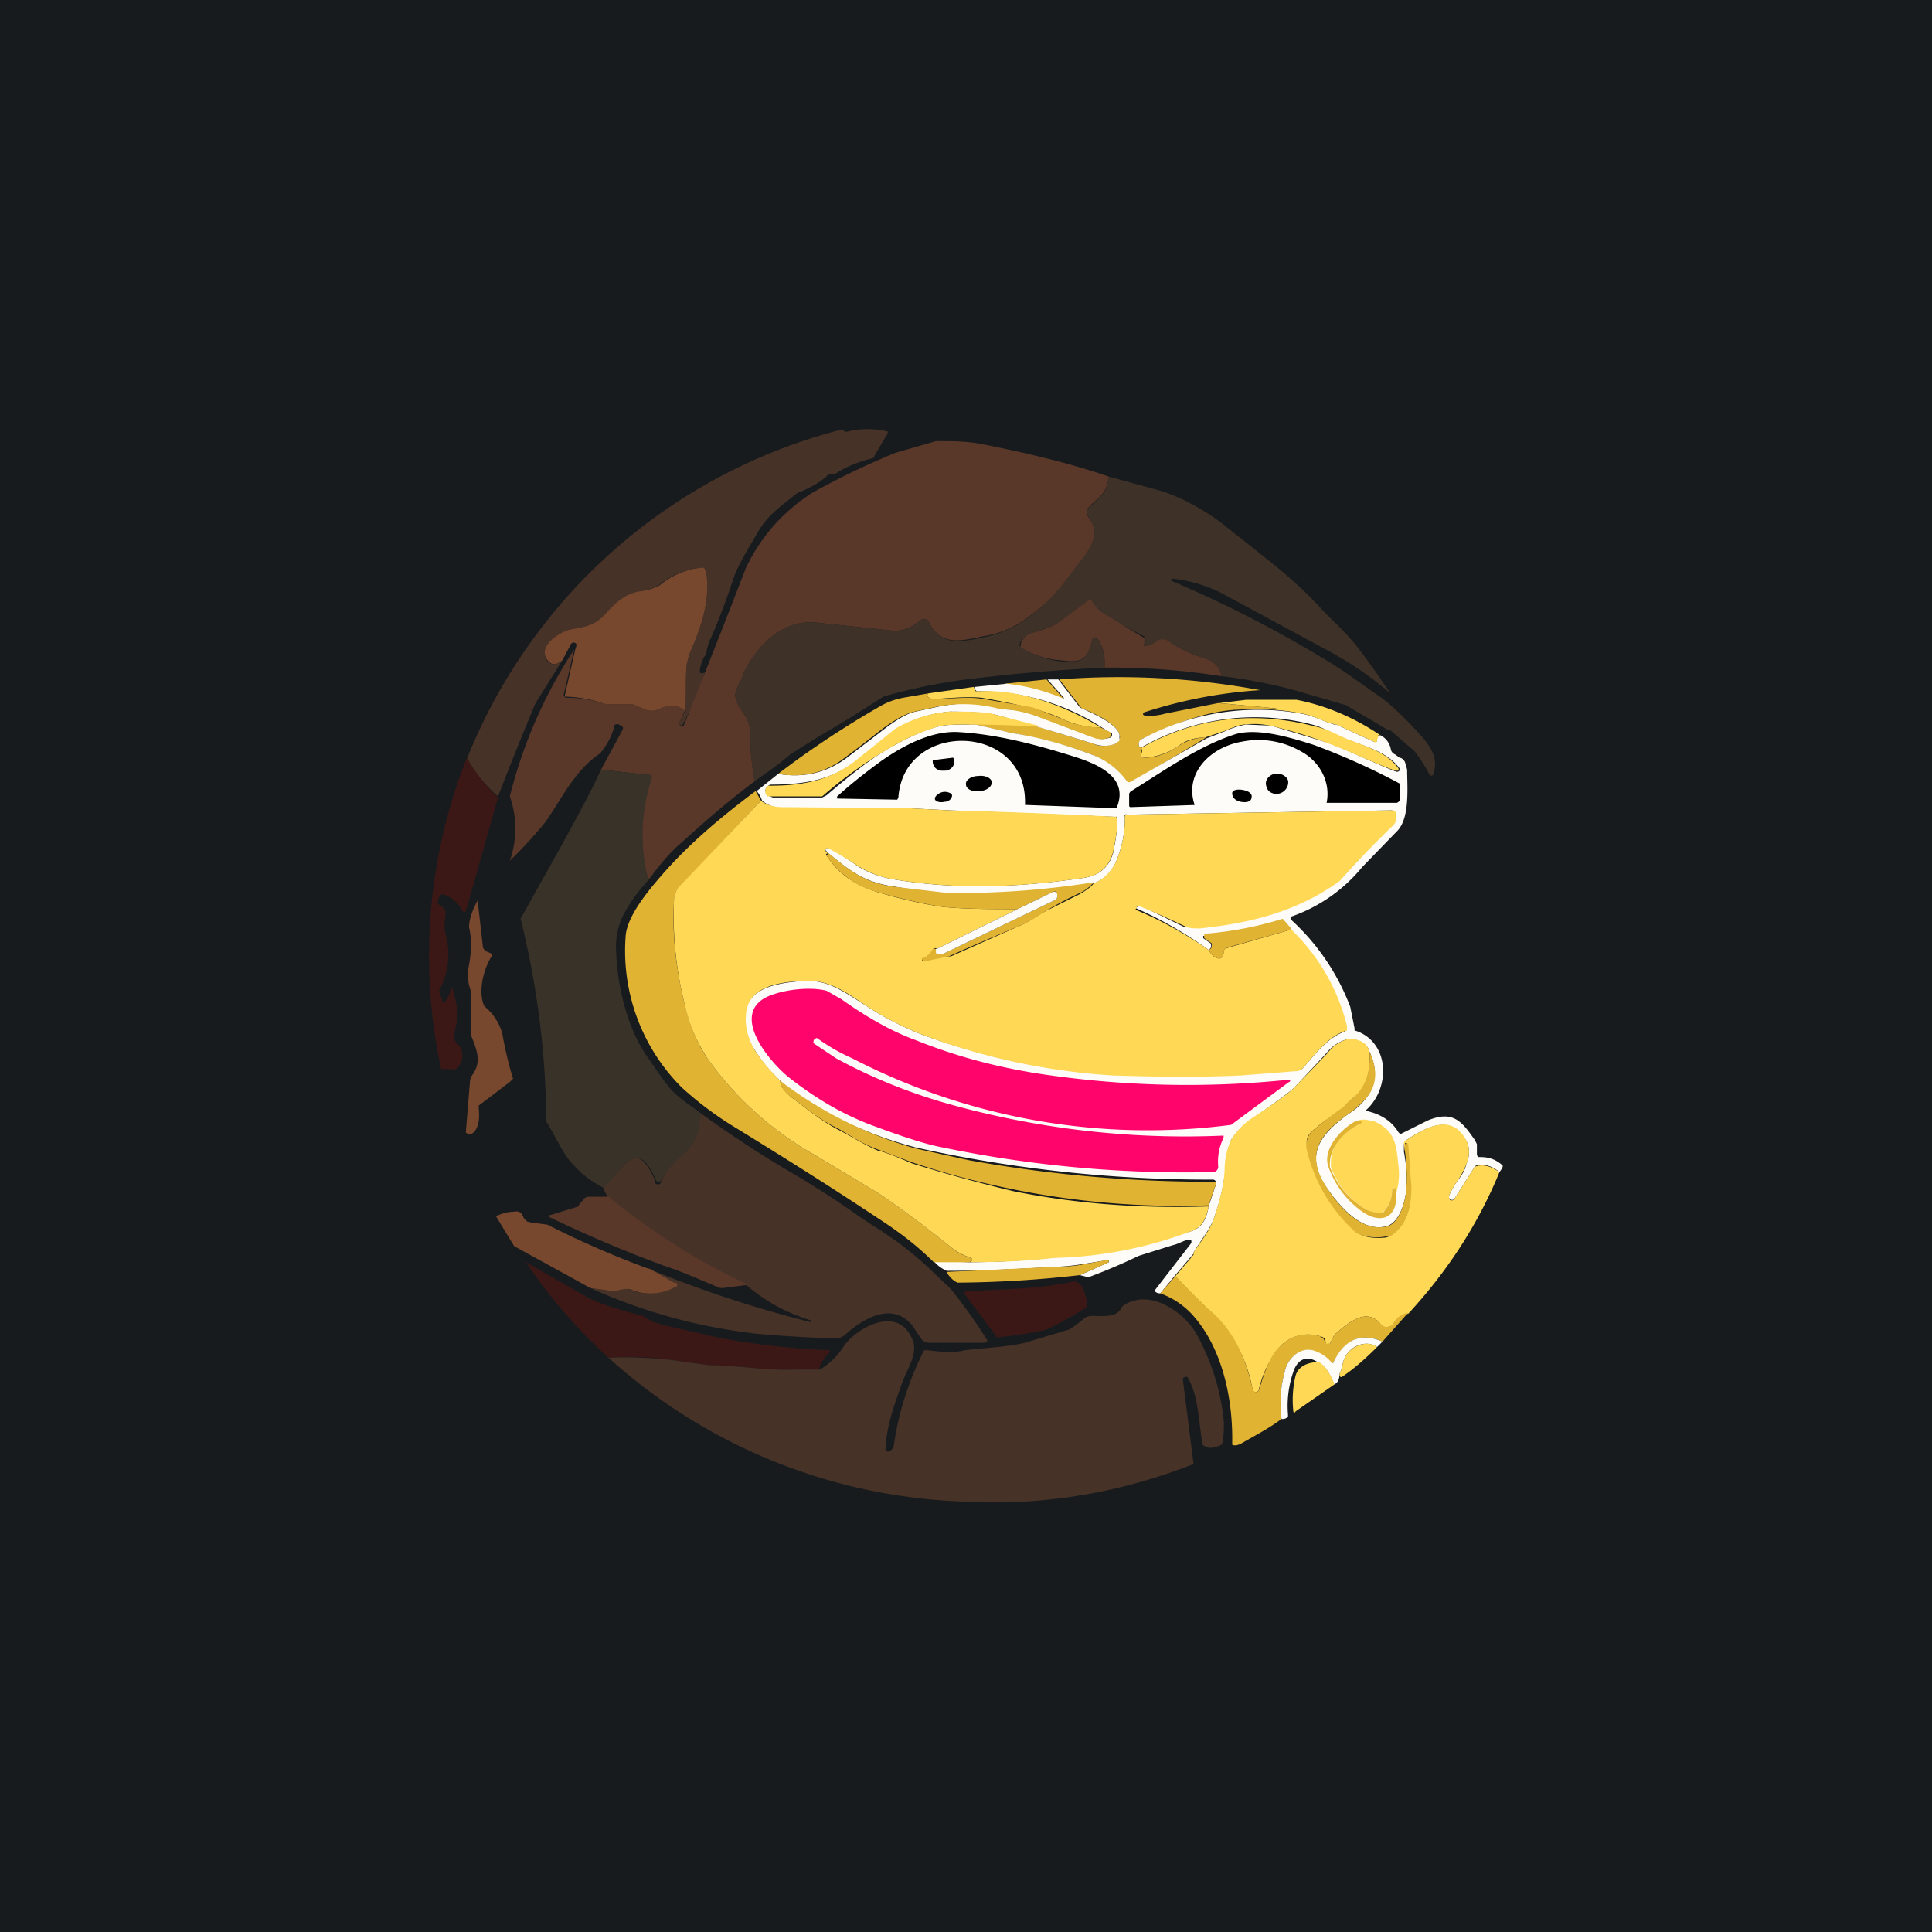 <!-- by TradingView --><svg width="18" height="18" viewBox="0 0 18 18" xmlns="http://www.w3.org/2000/svg"><path fill="#181B1E" d="M0 0h18v18H0z"/><path d="m7.84 4 .03.02a.04.04 0 0 0 .03 0 .8.8 0 0 1 .37 0v.01a.01.01 0 0 1 0 .01l-.12.2a.04.04 0 0 1-.02.03c-.13.03-.25.08-.34.14a.07.07 0 0 1-.04.01h-.02s-.02 0-.03.02c-.06.05-.14.1-.24.14a.15.15 0 0 0-.04.02c-.15.12-.27.2-.36.36-.12.2-.2.34-.23.44a6.65 6.65 0 0 1-.2.53.47.47 0 0 0-.05.16.1.1 0 0 1-.02.03.37.37 0 0 0-.04.13v.01a.02.02 0 0 0 .03.01h.01l.01-.02a2.85 2.85 0 0 1-.22.52v-.01l-.02-.01v-.02l.05-.1c.02-.16 0-.3.02-.45l.02-.08c.11-.25.2-.5.16-.77 0-.02-.01-.03-.02-.03l-.03-.01a.7.7 0 0 0-.39.16.5.5 0 0 1-.18.06c-.14.03-.21.09-.3.2-.13.14-.25.13-.37.16-.11.04-.28.16-.19.29.04.04.08.04.14-.01l-.25.4a31.1 31.1 0 0 0-.35.87 1.4 1.4 0 0 1-.29-.35A5.13 5.13 0 0 1 7.85 4Z" fill="#463227"/><path d="M10.33 4.44c-.02.14-.06.17-.15.25-.12.1-.01.13.01.22.03.1-.04.21-.1.3-.12.14-.22.3-.36.42-.19.16-.33.26-.58.3-.23.05-.39.08-.5-.14a.04.04 0 0 0-.03-.02.04.04 0 0 0-.03 0c-.12.09-.18.12-.33.1L7.6 5.8c-.31-.03-.55.22-.67.47-.02.06-.06.12-.08.2 0 .08.07.16.1.21.03.05.04.11.04.2 0 .13.02.26.04.4-.23.17-.46.37-.68.57-.12.1-.22.23-.31.35a1.62 1.62 0 0 1 .03-.95.04.04 0 0 0-.01-.03h-.02l-.44-.05.2-.37a.03.03 0 0 0 0-.03l-.02-.01a.04.04 0 0 0-.06 0v.02a.65.65 0 0 1-.13.24c-.24.16-.36.43-.51.64a4.28 4.28 0 0 1-.33.36.91.91 0 0 0 0-.6 4.46 4.46 0 0 1 .6-1.37l-.1.43a.02.02 0 0 0 .01.01.02.02 0 0 0 .01.01c.12 0 .25.02.37.06h.25l.12.05a.15.15 0 0 0 .12 0c.1-.04.15-.06.25.01l-.05.11v.02l.01.01h.01a.01.01 0 0 0 .02 0 96.04 96.04 0 0 0 .58-1.47c.14-.29.34-.52.62-.7a7.26 7.26 0 0 1 .77-.37l.38-.11h.02c.14 0 .27 0 .42.03.4.08.79.17 1.17.3Z" fill="#593829"/><path d="M11.38 6.3a.2.2 0 0 0-.14-.16c-.13-.04-.25-.1-.37-.17a.1.1 0 0 0-.08 0l-.11.06h-.02a.02.02 0 0 1 0-.01.02.02 0 0 1 0-.02c.01-.01.02-.03.01-.05l-.01-.02-.37-.2a.33.33 0 0 1-.11-.12.03.03 0 0 0-.02-.01.04.04 0 0 0-.03 0l-.3.22-.23.09a.14.14 0 0 0-.1.09v.02h.01c.1.08.22.12.36.14.2.02.26 0 .31-.21a.02.02 0 0 1 .02-.02.02.02 0 0 1 .02.01c.06.1.08.19.07.28-.4.02-.8.05-1.2.1a5.16 5.16 0 0 0-.86.17 12.8 12.8 0 0 1-.6.37l-.27.17c-.1.09-.22.17-.33.25a2.52 2.52 0 0 1-.04-.4.39.39 0 0 0-.04-.2c-.03-.05-.1-.13-.1-.21.02-.08.06-.14.08-.2.12-.25.36-.5.67-.47l.66.07c.16.02.21-.01.33-.1a.04.04 0 0 1 .03 0 .04.04 0 0 1 .03.02c.11.22.27.2.5.15.25-.05.4-.15.58-.31.14-.13.24-.28.35-.42.07-.09.14-.2.11-.3-.02-.09-.13-.13 0-.22.08-.08.12-.1.14-.25l.51.14a2.05 2.05 0 0 1 .6.34c.35.28.6.46.85.73.12.13.24.23.35.37a7 7 0 0 1 .3.42h-.01a3.18 3.18 0 0 0-.56-.38l-1-.54a1.38 1.38 0 0 0-.45-.13l-.01.01v.01a11 11 0 0 1 1.46.75c.17.1.35.24.5.34.13.1.27.24.4.39.08.1.13.2.08.33a.02.02 0 0 1-.03 0 1.33 1.33 0 0 0-.14-.22l-.23-.2h-.02l-.39-.23-.48-.14a4.8 4.8 0 0 0-.68-.13Z" fill="#3E3127"/><path d="M6.38 6.62c-.1-.07-.15-.05-.25-.01a.15.15 0 0 1-.12 0l-.12-.05h-.25a1.24 1.24 0 0 0-.38-.07l.1-.44a.14.14 0 0 0 .01-.04V6a.03.03 0 0 0-.05 0l-.08.15c-.06.05-.1.05-.14 0-.09-.12.08-.24.19-.28.12-.03.24-.02.36-.16.1-.11.17-.17.3-.2a.5.5 0 0 0 .2-.06.7.7 0 0 1 .38-.16h.03l.02.04c.04.27-.05.52-.16.77l-.02.08c-.02.15 0 .3-.02.44Z" fill="#77472E"/><path d="M11.38 6.3a6.55 6.55 0 0 0-1.09-.08c.01-.1-.01-.19-.07-.28a.02.02 0 0 0-.02 0 .02.02 0 0 0-.02.01c-.05.2-.1.23-.31.2a.76.76 0 0 1-.36-.12V6a.14.14 0 0 1 .1-.1 1.48 1.48 0 0 0 .22-.08l.3-.22a.03.03 0 0 1 .05.01c.03.05.07.09.11.11a45.23 45.23 0 0 1 .38.23l-.01.05a.02.02 0 0 0 0 .02h.02c.03 0 .09-.04.1-.05a.1.1 0 0 1 .1 0c.1.07.23.13.36.17a.2.2 0 0 1 .14.16Z" fill="#593829"/><path d="M11.74 6.43a4.39 4.39 0 0 0-1.09.21v.02l.02.01c.05 0 .11 0 .18-.02l.5-.1.54.05-.3.01c-.32 0-.64.13-.94.27a.06.06 0 0 0-.04.05c0 .02 0 .03.03.04l-.01.06v.01a.02.02 0 0 0 .02.02c.12 0 .23-.04.33-.11a.48.48 0 0 1 .26-.08l-.7.42a.03.03 0 0 1-.04 0 .71.71 0 0 0-.33-.26 4.34 4.34 0 0 0-.74-.2 7.74 7.74 0 0 1-.34-.08h-.06v-.01c0-.01 0-.02.01-.01.2 0 .41.02.63.04l.52.16c.06.03.13.02.2 0l.03-.03c.01-.02.02-.03.01-.05-.01-.1-.26-.22-.33-.24a.06.06 0 0 1-.03-.02l-.2-.26a7.22 7.22 0 0 1 1.87.1Z" fill="#E1B333"/><path d="m9.75 6.33.15.17a.01.01 0 0 1 0 .02h-.01a1.84 1.84 0 0 0-.53-.15l.39-.04Z" fill="#E1B333"/><path d="m9.86 6.33.2.26.04.02c.07.03.32.14.33.24v.05l-.04.03a.28.28 0 0 1-.2 0 33.33 33.33 0 0 0-.91-.27c-.1-.02-.24-.03-.43-.03a1.2 1.2 0 0 0-.5.16l-.37.3c-.24.18-.5.22-.8.22a.05.05 0 0 0-.03.02.05.05 0 0 0-.02.04l.02.04.05.02h.46l.04-.02c.27-.23.48-.39.64-.47.18-.1.31-.15.4-.17.06-.02.18-.02.35-.02l.34.08c.26.04.5.11.74.2.14.05.25.14.33.25a.03.03 0 0 0 .04 0l.7-.4.18-.07a.78.78 0 0 1 .19-.06l.23.01.53.16c.22.08.43.19.64.27h.01a.02.02 0 0 0 .02-.02v-.01c-.1-.14-.29-.2-.46-.26-.08-.02-.2-.1-.32-.14a2.13 2.13 0 0 0-1.62.2c-.03 0-.03-.01-.03-.03 0-.02.01-.04.04-.05a2.28 2.28 0 0 1 1.48-.23c.11.02.2.07.3.1h.02l.35.16a.02.02 0 0 0 .02 0h.01v-.04l.01-.01.02-.01c.06.03.09.08.1.14a.07.07 0 0 0 .04.04l.04.03c.02 0 .04.02.05.04l.02.07c0 .16.03.46-.1.58l-.32.33a1.48 1.48 0 0 1-.66.46.02.02 0 0 0 0 .03 2.11 2.11 0 0 1 .55.81l.04.2v.02l.03.01c.3.12.3.53.08.73v.01c.14.03.24.1.3.2l.01.01a.02.02 0 0 0 .02 0l.24-.12c.24-.1.32.01.44.18l.02.04v.1l.01.02h.02c.08 0 .14.02.2.07.02.01.01.03-.02.07-.07-.06-.15-.08-.22-.06l-.01.01-.19.3a.03.03 0 0 1-.05-.01v-.02a.79.79 0 0 1 .08-.14c.04-.05.07-.1.08-.15.05-.12.03-.22-.07-.31-.15-.14-.36 0-.5.09v.01l-.01.02v.07c.03.16.03.28.02.37-.01.1-.06.28-.17.32-.24.08-.47-.2-.6-.4-.17-.29 0-.47.23-.64.08-.05.13-.1.16-.14.1-.12.12-.27.04-.44-.02-.07-.07-.1-.16-.12a.1.1 0 0 0-.04 0 .37.37 0 0 0-.2.13l-.28.3c-.05.06-.2.16-.42.32a.66.66 0 0 0-.19.19.67.67 0 0 0-.05.25 2 2 0 0 1-.11.48c-.04.11-.12.2-.19.32v.01l-.17.2-.14.17c-.03 0-.04-.01-.05-.02v-.01l.34-.44v-.02a.02.02 0 0 0-.02-.01c-.04 0-.1.04-.15.05l-.32.1a5.4 5.4 0 0 1-.47.2l-.08-.02.27-.12v-.02c-.16.02-.28.05-.44.06-.35.02-.71.04-1.07.04a.33.33 0 0 1-.12-.09l.33.01a7.76 7.76 0 0 0 2.07-.29c.09-.03.14-.1.16-.23l.07-.21v-.01a.03.03 0 0 0-.03-.03 12.55 12.55 0 0 1-2.77-.3 3.79 3.79 0 0 1-.96-.4c-.1-.06-.2-.13-.3-.22a1.38 1.38 0 0 1-.24-.29.54.54 0 0 1-.09-.32c.02-.26.3-.3.53-.32.24-.02.39.1.6.23.18.12.39.22.55.28.56.2 1.14.33 1.75.36a12.86 12.86 0 0 0 1.73-.04l.03-.01c.11-.12.23-.29.4-.35l.01-.01v-.03a1.86 1.86 0 0 0-.52-.91l-.06-.08a.03.03 0 0 0-.03 0 3.32 3.32 0 0 1-.72.14v.02l.07.05c.01.03 0 .05-.02.06a3.7 3.7 0 0 0-.68-.39l.03-.02h.02l.41.2a2.54 2.54 0 0 0 1.46-.46c.16-.17.31-.34.48-.5A.12.12 0 0 0 13 7.6L13 7.57l-.03-.02-2.47.04a.02.02 0 0 0-.02 0 .02.02 0 0 0 0 .02 1 1 0 0 1-.06.36c-.04.13-.12.22-.23.26a8.09 8.09 0 0 1-1.36.1 8.8 8.8 0 0 1-.5-.07c-.27-.04-.39-.13-.6-.3l-.04-.04a.03.03 0 0 1 .02-.02.03.03 0 0 1 .03 0l.21.14c.1.08.25.13.36.15.58.1 1.17.08 1.78-.01.15-.02.24-.1.28-.23.02-.1.04-.21.04-.31v-.03h-.03l-1.53-.06-.39-.02H7.3a.32.32 0 0 1-.2-.07.24.24 0 0 0-.05-.09l.2-.16c.24.04.45-.01.64-.15l.3-.23c.1-.08.24-.18.34-.2l.23-.05a1.3 1.3 0 0 1 .62.03c.1 0 .19.03.28.06l.53.2c.06.02.1.02.16 0a.03.03 0 0 0 .01-.02v-.02h-.01l-.08-.05a2.09 2.09 0 0 0-1.17-.34c-.02-.02-.03-.03-.02-.04l.3-.03a1.84 1.84 0 0 1 .53.14.01.01 0 0 0 0-.01l-.15-.17h.11Z" fill="#FDFCF9"/><path d="m9.07 6.4.02.04h.04c.38-.02.8.14 1.13.34a.87.87 0 0 1-.36-.08 1.5 1.5 0 0 0-.28-.1 6.13 6.13 0 0 0-.48-.1c-.13-.01-.25 0-.39.01h-.07c-.04-.01-.05-.03-.03-.05l.42-.06Z" fill="#FFD956"/><path d="M8.65 6.46c-.02.02-.01.04.03.05h.07c.14 0 .26-.02.4 0l.47.08.28.11c.1.05.21.07.36.08l.08.04.01.01v.02a.03.03 0 0 1-.01.02.2.2 0 0 1-.16 0l-.53-.2a1.1 1.1 0 0 0-.28-.06h-.04a1.3 1.3 0 0 0-.58-.03l-.23.05c-.1.02-.25.12-.35.2a13 13 0 0 1-.3.23c-.18.14-.39.19-.62.15.3-.23.62-.44.95-.63a.68.68 0 0 1 .22-.08l.23-.04Z" fill="#E1B333"/><path d="M12.86 6.85h-.02v.02l-.01.02v.02a.02.02 0 0 1-.03 0l-.35-.16h-.01c-.12-.03-.2-.08-.3-.1a2.17 2.17 0 0 0-.55-.04h.3V6.6l-.53-.05.25-.03h.47c.26.05.53.16.78.33ZM9.67 6.77a11.69 11.69 0 0 0-.64-.02h.06c-.17 0-.29 0-.35.02a1.9 1.9 0 0 0-.4.17 4.05 4.05 0 0 0-.68.48h-.51a.06.06 0 0 1-.02-.05.05.05 0 0 1 .03-.05h.02c.3 0 .56-.05.8-.24l.36-.29a1.2 1.2 0 0 1 .5-.16c.2 0 .34 0 .44.03l.39.1Z" fill="#FFD956"/><path d="M11.24 6.87c-.11 0-.2.03-.26.08a.62.62 0 0 1-.34.11l-.01-.02c.01-.04.02-.06 0-.07.51-.29 1.06-.35 1.63-.2.11.02.24.1.33.13.16.06.34.12.44.26v.02H13c-.2-.07-.42-.18-.64-.26a4.2 4.2 0 0 0-.53-.16.74.74 0 0 0-.23-.01c-.04 0-.1.02-.19.06l-.18.06Z" fill="#FFD956"/><path d="m4.64 7.43-.3 1.06a.02.02 0 0 1-.03 0 .3.3 0 0 0-.16-.15.05.05 0 0 0-.05 0l-.01.02-.01.03v.03l.01.01c.02 0 .04.03.06.06v.04a.47.47 0 0 0 0 .17.7.7 0 0 1-.06.53l.04.12a.28.28 0 0 0 .07-.13.01.01 0 0 1 .02 0c.02.09.06.2.03.33a.52.52 0 0 0-.02.12l.01.03.06.07v.02c.02.07 0 .12-.05.17a.05.05 0 0 1-.04 0h-.1a5 5 0 0 1 .24-2.9c.08.14.17.26.29.37Z" fill="#3B1816"/><path d="M6.04 8.2c-.1.11-.18.22-.24.34a.67.67 0 0 0-.06.32c.01.32.1.72.3 1 .06.08.13.2.23.31.08.08.18.14.27.21-.02.18-.04.27-.17.38a1.08 1.08 0 0 0-.22.25.03.03 0 0 1-.04-.02c-.03-.06-.09-.2-.17-.2a.16.16 0 0 0-.12.06l-.19.22c-.1-.05-.2-.12-.27-.2-.11-.1-.18-.28-.27-.42a8 8 0 0 0-.24-1.89l.38-.68c.13-.24.26-.47.37-.71l.44.05a.04.04 0 0 1 .03.01.04.04 0 0 1 0 .03c-.1.31-.11.62-.03.94Z" fill="#393228"/><path d="m7.04 7.37.05.09-.77.82a.15.15 0 0 0-.04.1c-.02.33.02.66.1.98.05.2.12.37.21.5a3.08 3.08 0 0 0 1 .9l.6.36a10.04 10.04 0 0 1 .67.5c.06.05.12.08.19.1a.02.02 0 0 1 0 .03l-.02.01H8.7c-.17-.17-.35-.3-.52-.41-.3-.2-.75-.49-1.37-.87a3.2 3.2 0 0 1-.46-.35 1.8 1.8 0 0 1-.52-1.42c.02-.18.2-.4.33-.55.26-.3.56-.55.88-.79Z" fill="#E1B333"/><path d="M7.72 7.95c-.02 0-.03.01-.02.02.12.18.26.27.47.34.2.06.41.11.62.14.2.02.46.02.69.02l-.75.37a.02.02 0 0 0-.03 0 .18.18 0 0 1-.1.09h-.01v.02h.01l.24-.04h.02l.63-.28c.1-.04.17-.1.25-.14a.2.2 0 0 1 .04-.02l.14-.07.14-.07c.05-.03.1-.06.13-.1.1-.04.19-.13.23-.26a.99.99 0 0 0 .06-.37.02.02 0 0 1 .02-.01l2.47-.04a.04.04 0 0 1 .04.04c0 .04 0 .07-.03.1a9.26 9.26 0 0 0-.5.52c-.39.28-.82.39-1.3.44-.06 0-.1 0-.14-.02a8.22 8.22 0 0 0-.43-.19l-.02.01v.01l-.01.01a.02.02 0 0 0 .01.01c.24.1.47.23.67.37.03.05.06.08.1.08.02 0 .04-.02.04-.06a.04.04 0 0 1 .04-.04l.59-.17a1.86 1.86 0 0 1 .52.9v.04l-.03.01c-.16.06-.28.23-.39.35a.08.08 0 0 1-.06.02l-.25.02-.26.02c-.45.02-.85.01-1.19 0a6.1 6.1 0 0 1-1.75-.37 2.81 2.81 0 0 1-.55-.28c-.21-.14-.36-.25-.6-.23-.23.01-.51.06-.52.32-.01.1.02.22.08.32.07.11.15.2.24.29 0 .05.04.1.1.15.16.12.28.22.43.3.14.07.24.14.38.2.09.02.2.07.32.12a14.66 14.66 0 0 0 .95.26c.6.12 1.2.16 1.81.14-.02.12-.07.2-.16.23a3.85 3.85 0 0 1-1.28.25c-.26.03-.52.04-.8.04h.03v-.01a.02.02 0 0 0 0-.03.57.57 0 0 1-.19-.1 10.14 10.14 0 0 0-.67-.5l-.6-.36a3.08 3.08 0 0 1-1-.9 1.5 1.5 0 0 1-.21-.5 3.39 3.39 0 0 1-.1-.99c0-.03.02-.07.04-.1l.77-.81c.05.04.12.06.2.06l1.17.01.39.02a63.76 63.76 0 0 1 1.55.06l.01.03c0 .1-.02.2-.04.3-.04.14-.13.22-.28.24-.6.09-1.2.11-1.78.01a.9.9 0 0 1-.36-.15 3.57 3.57 0 0 0-.24-.14.03.03 0 0 0-.02.02s0 .02.03.03Z" fill="#FFD956"/><path d="M7.72 7.95c.22.18.34.27.6.31l.51.06a8.08 8.08 0 0 0 1.36-.1.37.37 0 0 1-.13.1 3.13 3.13 0 0 0-.32.17c-.08.05-.15.1-.25.14a23.47 23.47 0 0 0-.65.28l-.24.05-.01-.02v-.01a.18.18 0 0 0 .1-.09.02.02 0 0 1 .02 0h.02v.04l.02.01h.03l1.06-.51.01-.02v-.03a.03.03 0 0 0-.01-.02.03.03 0 0 0-.03 0l-.33.16c-.23 0-.48 0-.69-.02-.2-.03-.41-.08-.62-.14a.82.82 0 0 1-.47-.34l.02-.02Z" fill="#E1B333"/><path d="m8.73 8.84.75-.37.33-.16a.03.03 0 0 1 .04.02v.03l-.01.02-1.06.51h-.03l-.03-.01v-.04Z" fill="#FDFCF9"/><path d="m4.45 8.39.05.44.02.03.05.02a.02.02 0 0 1 .01.02.02.02 0 0 1 0 .01c-.07.11-.13.32-.07.46l.02.02a.5.5 0 0 1 .15.24 3.43 3.43 0 0 0 .1.42l-.03.03-.29.22v.02c.01.1 0 .16-.03.21-.03.04-.06.05-.09.02l.04-.49.01-.03c.1-.13.06-.23 0-.38v-.41a.44.44 0 0 1-.03-.2c.03-.14.04-.28.01-.4 0-.06.02-.14.08-.25Z" fill="#77472E"/><path d="m12.03 8.66-.6.17a.05.05 0 0 0-.03.04c0 .04-.02.06-.04.06-.04 0-.07-.03-.1-.08.03-.01.03-.03.03-.05v-.01l-.07-.05a.02.02 0 0 1 0-.02V8.7a3.33 3.33 0 0 0 .73-.14l.01.01.07.08Z" fill="#E1B333"/><path d="M12.76 9.8c.01.19-.03.33-.14.42a.5.5 0 0 0-.1.1s0 .02-.02.02c-.08.05-.16.1-.24.17-.07.05-.1.1-.08.17a1.49 1.49 0 0 0 .46.8c.07.05.16.06.27.05a.1.1 0 0 0 .03-.01c.17-.1.21-.28.2-.47a16.32 16.32 0 0 0-.03-.4h-.02v.08l-.01-.07a.03.03 0 0 1 .01-.03c.14-.09.35-.23.5-.1.1.1.12.2.07.32a.74.74 0 0 1-.08.15.8.8 0 0 0-.08.14v.02l.01.02a.03.03 0 0 0 .04-.01l.19-.3c.08-.03.16 0 .23.05-.2.49-.49.93-.85 1.32a.2.2 0 0 0-.14.1.06.06 0 0 1-.04.02.07.07 0 0 1-.06 0l-.03-.04c-.13-.13-.28 0-.4.1l-.02.02-.04.08h-.02a.02.02 0 0 1-.02 0 .08.08 0 0 0-.01-.05.08.08 0 0 0-.04-.02.37.37 0 0 0-.37.09.96.96 0 0 0-.2.4.03.03 0 0 1-.03.03.03.03 0 0 1-.03-.02 1.3 1.3 0 0 0-.36-.7 7.76 7.76 0 0 1-.36-.36l.17-.2v-.02c.07-.11.15-.2.19-.32.06-.18.1-.34.1-.48a.67.67 0 0 1 .06-.25.66.66 0 0 1 .19-.2c.23-.15.37-.25.42-.31l.29-.3c.05-.07.12-.11.19-.13a.1.1 0 0 1 .04 0c.09.01.14.05.16.12Z" fill="#FFD956"/><path d="M12.76 9.8c.08.17.07.32-.04.44a.86.86 0 0 1-.16.14c-.24.17-.4.35-.22.65.12.2.35.47.6.39.1-.04.15-.22.16-.32.01-.09.01-.21-.01-.37a.2.2 0 0 1 0-.07l.02-.01.01.01.03.4c0 .18-.04.36-.2.46a.1.1 0 0 1-.04 0c-.11.02-.2 0-.27-.03a1.49 1.49 0 0 1-.47-.8c0-.08.02-.13.09-.18a3.9 3.9 0 0 1 .26-.2.5.5 0 0 1 .1-.09c.1-.1.15-.23.14-.42ZM7.27 10.07a3.78 3.78 0 0 0 1.26.63l.5.11a12.57 12.57 0 0 0 2.3.2v.02l-.07.2a7.83 7.83 0 0 1-2.76-.4l-.32-.12c-.14-.05-.24-.12-.38-.2-.15-.07-.27-.17-.43-.29-.06-.04-.1-.1-.1-.15Z" fill="#E1B333"/><path d="M6.54 10.38a10.47 10.47 0 0 0 .91.59c.18.11.37.23.55.36l.15.1a3.1 3.1 0 0 1 .52.4l.19.18a5.31 5.31 0 0 1 .34.48.04.04 0 0 1-.03.02h-.51a.09.09 0 0 1-.08-.04l-.08-.12c-.18-.22-.44-.08-.62.08a.17.17 0 0 1-.08.04 12.74 12.74 0 0 1-.71-.04A5.12 5.12 0 0 1 5.5 12l.2.03h.02c.07-.02.12-.03.16-.01.14.05.27.04.4-.03a.03.03 0 0 0 0-.02.02.02 0 0 0 0-.02l-.24-.13a10.94 10.94 0 0 0 1.52.5v-.02h-.01a1.65 1.65 0 0 1-.6-.33 6.17 6.17 0 0 1-1.29-.82l-.04-.08.2-.22a.16.16 0 0 1 .11-.06c.08 0 .14.14.17.2v.02a.03.03 0 0 0 .06-.01c.05-.09.1-.15.2-.24.13-.11.15-.2.17-.38Z" fill="#463227"/><path d="M5.67 11.15a6.17 6.17 0 0 0 1.3.82l-.23.03h-.03c-.2-.08-.32-.14-.53-.21a11.88 11.88 0 0 1-1.06-.45v-.02h.01l.26-.08v-.01l.06-.07.02-.01H5.67Z" fill="#593829"/><path d="m6.05 11.82.23.13h.01a.02.02 0 0 1 0 .04.47.47 0 0 1-.4.03c-.04-.02-.09-.01-.16.01h-.02L5.5 12l-.71-.39-.17-.28c.05-.02.1-.04.16-.04.05-.01.08 0 .1.06l.03.03.04.01.15.02a8.7 8.7 0 0 0 .94.41Z" fill="#77472E"/><path d="M10.06 11.88a10.53 10.53 0 0 1-1.14.07.22.22 0 0 1-.1-.1l1.07-.05c.16 0 .28-.04.43-.06h.01v.02l-.27.12Z" fill="#E1B333"/><path d="M7.64 12.76h-.25c-.26.01-.52-.04-.78-.04l-.36-.05a2.67 2.67 0 0 0-.58-.02 4.9 4.9 0 0 1-.77-.89l.56.32c.11.06.29.12.53.18l.08.05.09.03.26.06.26.06a7.14 7.14 0 0 0 1.05.12v.02a.32.32 0 0 0-.1.16Z" fill="#3B1816"/><path d="M10.95 11.89c.12.12.23.24.36.35.21.2.3.44.36.7l.01.02a.03.03 0 0 0 .05-.01c.04-.13.1-.33.2-.41.1-.1.23-.13.37-.09l.03.02.02.04.01.01h.03l.04-.08.02-.02c.12-.1.27-.23.4-.1l.03.03a.07.07 0 0 0 .06.01.06.06 0 0 0 .04-.03.2.2 0 0 1 .14-.1l-.24.27c-.2-.09-.35-.02-.46.2h-.02a.35.35 0 0 0-.17-.11c-.13-.04-.24.08-.26.19-.04.14-.05.3-.03.44-.12.09-.24.15-.36.22-.05.03-.08.03-.1.02.01-.42-.09-.9-.37-1.21a.75.75 0 0 0-.3-.2l.14-.16Z" fill="#E1B333"/><path d="M11.12 13.64c-.69.27-1.4.39-2.13.35a5.19 5.19 0 0 1-3.32-1.34c.2-.01.39 0 .58.02l.36.05c.26 0 .52.05.78.04h.25a.7.7 0 0 0 .23-.23c.13-.17.5-.37.63-.05.06.12-.05.28-.09.39-.07.2-.15.4-.16.63a.02.02 0 0 0 .01.02.03.03 0 0 0 .03 0c.02-.01.04-.04.04-.07a2.85 2.85 0 0 1 .28-.87h.03c.1.01.23.03.35 0 .15-.02.4-.03.56-.07l.4-.12c.02 0 .08-.05.17-.12l.04-.01c.12 0 .25.02.29-.08l.02-.02c.1-.06.2-.07.32-.03a.7.7 0 0 1 .38.34c.12.23.2.48.23.75a.9.9 0 0 1-.01.22.04.04 0 0 1-.03.03c-.06.02-.1.03-.14 0h-.01l-.01-.03c-.04-.28-.04-.43-.13-.6a.02.02 0 0 0-.03-.01.02.02 0 0 0-.02.02l.1.79Z" fill="#463227"/><path d="m12.88 12.5-.05.05c-.1-.07-.24-.01-.29.08-.03.04-.03.11-.06.17 0 .04-.01.08-.05.1-.04-.11-.09-.18-.14-.2-.11-.08-.2-.04-.24.08a.97.97 0 0 0-.05.4v.02a.07.07 0 0 1-.06.02c-.02-.15-.01-.3.03-.44.02-.11.13-.23.26-.2a.35.35 0 0 1 .18.12h.01c.1-.22.26-.29.46-.2Z" fill="#FDFCF9"/><path d="M12.83 12.55c-.1.1-.21.2-.33.28-.01 0-.02 0-.02-.03.03-.06.03-.13.06-.17.05-.09.2-.15.29-.08ZM12.43 12.9l-.36.25a.01.01 0 0 1-.02 0 .97.97 0 0 1 .02-.33c.02-.08.1-.13.22-.13.05.03.1.1.14.2Z" fill="#FFD956"/><path d="M8.99 12.07a.03.03 0 0 1 0-.03v-.01h.02c.35-.02.67-.02.99-.09.09-.01.12.15.13.2v.03l-.02.02c-.17.1-.29.17-.37.2a3.67 3.67 0 0 1-.45.07l-.3-.4Z" fill="#3B1816"/><path d="M7.82 7.44H7.8v-.01a.01.01 0 0 1 0-.01c.12-.11.26-.22.41-.33.2-.14.46-.28.71-.27.37.02.74.12 1.09.23.22.07.5.19.4.46v.02h-.02l-.82-.03h-.02v-.03c0-.74-1.13-.76-1.18-.04l-.01.02h-.02l-.53-.01ZM11.13 7.5l-.6.02a.02.02 0 0 1-.01-.01v-.1a.04.04 0 0 1 .02-.04c.32-.2.63-.42.97-.53.21-.06.51.03.73.1a6.36 6.36 0 0 1 .8.36v.16a.03.03 0 0 1-.01.01.03.03 0 0 1-.02.01h-.65c.04-.2-.07-.39-.24-.48a.79.79 0 0 0-.55-.09c-.29.05-.54.29-.44.59Z"/><path d="M8.87 7.06a.02.02 0 0 1 .01 0 .02.02 0 0 1 .01.02c0 .02 0 .05-.02.07a.1.1 0 0 1-.06.03h-.02a.1.1 0 0 1-.07-.02.09.09 0 0 1-.03-.06v-.02h.02l.16-.02ZM11.93 7.39c.05-.02.08-.07.07-.12-.02-.05-.08-.07-.13-.06-.06.02-.09.07-.07.12.01.05.07.08.13.06ZM9.12 7.37c.07 0 .12-.04.12-.08s-.06-.07-.13-.06c-.06 0-.12.04-.11.08 0 .04.06.07.12.06ZM11.56 7.47c.05.01.1 0 .1-.04.01-.03-.02-.06-.08-.07-.05-.01-.1 0-.1.03 0 .04.03.07.08.08ZM8.8 7.47c.04 0 .07-.03.07-.06 0-.02-.05-.04-.09-.03-.04.01-.07.04-.07.06 0 .03.05.04.09.03Z"/><path d="M12 10.06h.01a.01.01 0 0 1 0 .02l-.54.4a5.99 5.99 0 0 1-3.53-.62 1.79 1.79 0 0 1-.33-.19l-.02.01a.03.03 0 0 0-.01.02.03.03 0 0 0 0 .02l.21.14c.33.18.68.32 1.03.42a8.17 8.17 0 0 0 2.58.3v.02a.5.5 0 0 0-.05.27.05.05 0 0 1-.02.04.05.05 0 0 1-.03.01c-.85.02-1.7-.06-2.52-.23-.16-.03-.37-.1-.64-.2-.3-.11-.56-.27-.8-.46-.18-.15-.53-.57-.2-.74.15-.07.4-.1.56-.06l.14.08c.24.17.47.3.69.38.42.17.86.28 1.34.34a9.17 9.17 0 0 0 2.13.03Z" fill="#FF056B"/><path d="M13 11.14v-.06l-.01-.01h-.02a.3.3 0 0 1-.07.21l-.03.02c-.05 0-.1 0-.14-.03a.73.73 0 0 1-.33-.4v-.04c0-.17.13-.3.27-.36v-.02h-.04c.05-.03.1-.02.18 0 .2.09.2.24.22.42a.6.6 0 0 1-.03.27Z" fill="#FFD956"/><path d="M12.63 10.44h.04a.01.01 0 0 1 0 .03c-.14.07-.27.2-.28.36v.04c.06.16.17.3.34.4.04.02.09.03.14.03 0 0 .02 0 .03-.02a.3.3 0 0 0 .07-.2v-.01H13l.01.07c0 .23-.17.26-.33.14a.86.86 0 0 1-.3-.4c-.07-.17.12-.37.26-.44Z" fill="#E1B333"/></svg>